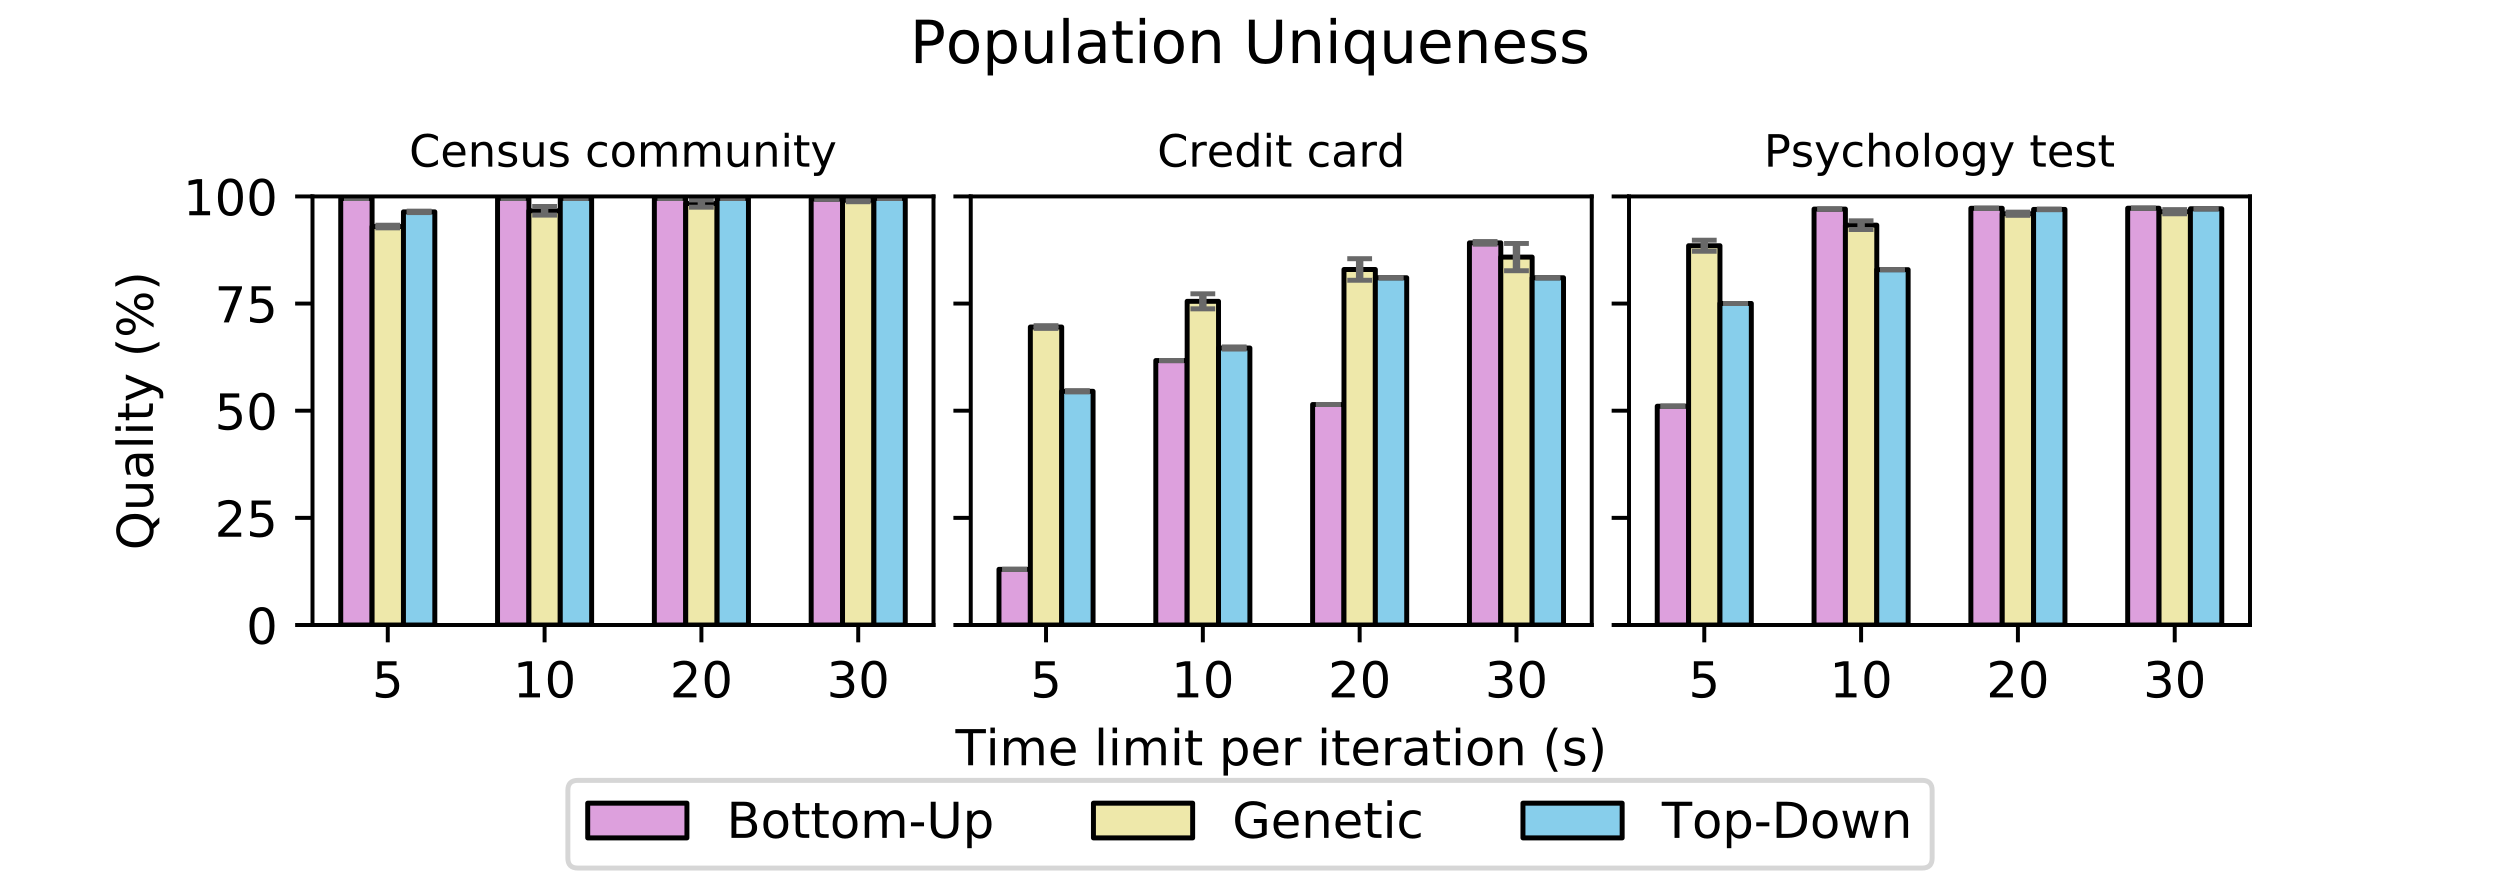 <?xml version="1.0" encoding="utf-8" standalone="no"?>
<!DOCTYPE svg PUBLIC "-//W3C//DTD SVG 1.1//EN"
  "http://www.w3.org/Graphics/SVG/1.1/DTD/svg11.dtd">
<!-- Created with matplotlib (https://matplotlib.org/) -->
<svg height="180pt" version="1.1" viewBox="0 0 504 180" width="504pt" xmlns="http://www.w3.org/2000/svg" xmlns:xlink="http://www.w3.org/1999/xlink">
 <defs>
  <style type="text/css">
*{stroke-linecap:butt;stroke-linejoin:round;}
  </style>
 </defs>
 <g id="figure_1">
  <g id="patch_1">
   <path d="M 0 180 
L 504 180 
L 504 0 
L 0 0 
z
" style="fill:#ffffff;"/>
  </g>
  <g id="axes_1">
   <g id="patch_2">
    <path d="M 63 126 
L 188.192 126 
L 188.192 39.6 
L 63 39.6 
z
" style="fill:#ffffff;"/>
   </g>
   <g id="patch_3">
    <path clip-path="url(#pdca8658d37)" d="M 68.691 126 
L 75.013 126 
L 75.013 40.005 
L 68.691 40.005 
z
" style="fill:#dda0dd;stroke:#000000;stroke-linejoin:miter;"/>
   </g>
   <g id="patch_4">
    <path clip-path="url(#pdca8658d37)" d="M 100.305 126 
L 106.628 126 
L 106.628 39.982 
L 100.305 39.982 
z
" style="fill:#dda0dd;stroke:#000000;stroke-linejoin:miter;"/>
   </g>
   <g id="patch_5">
    <path clip-path="url(#pdca8658d37)" d="M 131.919 126 
L 138.242 126 
L 138.242 39.982 
L 131.919 39.982 
z
" style="fill:#dda0dd;stroke:#000000;stroke-linejoin:miter;"/>
   </g>
   <g id="patch_6">
    <path clip-path="url(#pdca8658d37)" d="M 163.533 126 
L 169.856 126 
L 169.856 40.134 
L 163.533 40.134 
z
" style="fill:#dda0dd;stroke:#000000;stroke-linejoin:miter;"/>
   </g>
   <g id="patch_7">
    <path clip-path="url(#pdca8658d37)" d="M 75.013 126 
L 81.336 126 
L 81.336 45.668 
L 75.013 45.668 
z
" style="fill:#eee8aa;stroke:#000000;stroke-linejoin:miter;"/>
   </g>
   <g id="patch_8">
    <path clip-path="url(#pdca8658d37)" d="M 106.628 126 
L 112.95 126 
L 112.95 42.494 
L 106.628 42.494 
z
" style="fill:#eee8aa;stroke:#000000;stroke-linejoin:miter;"/>
   </g>
   <g id="patch_9">
    <path clip-path="url(#pdca8658d37)" d="M 138.242 126 
L 144.565 126 
L 144.565 41.035 
L 138.242 41.035 
z
" style="fill:#eee8aa;stroke:#000000;stroke-linejoin:miter;"/>
   </g>
   <g id="patch_10">
    <path clip-path="url(#pdca8658d37)" d="M 169.856 126 
L 176.179 126 
L 176.179 40.366 
L 169.856 40.366 
z
" style="fill:#eee8aa;stroke:#000000;stroke-linejoin:miter;"/>
   </g>
   <g id="patch_11">
    <path clip-path="url(#pdca8658d37)" d="M 81.336 126 
L 87.659 126 
L 87.659 42.711 
L 81.336 42.711 
z
" style="fill:#87ceeb;stroke:#000000;stroke-linejoin:miter;"/>
   </g>
   <g id="patch_12">
    <path clip-path="url(#pdca8658d37)" d="M 112.95 126 
L 119.273 126 
L 119.273 39.995 
L 112.95 39.995 
z
" style="fill:#87ceeb;stroke:#000000;stroke-linejoin:miter;"/>
   </g>
   <g id="patch_13">
    <path clip-path="url(#pdca8658d37)" d="M 144.565 126 
L 150.888 126 
L 150.888 39.995 
L 144.565 39.995 
z
" style="fill:#87ceeb;stroke:#000000;stroke-linejoin:miter;"/>
   </g>
   <g id="patch_14">
    <path clip-path="url(#pdca8658d37)" d="M 176.179 126 
L 182.502 126 
L 182.502 39.995 
L 176.179 39.995 
z
" style="fill:#87ceeb;stroke:#000000;stroke-linejoin:miter;"/>
   </g>
   <g id="matplotlib.axis_1">
    <g id="xtick_1">
     <g id="line2d_1">
      <defs>
       <path d="M 0 0 
L 0 3.5 
" id="m3970e7561d" style="stroke:#000000;stroke-width:0.8;"/>
      </defs>
      <g>
       <use style="stroke:#000000;stroke-width:0.8;" x="78.175" xlink:href="#m3970e7561d" y="126"/>
      </g>
     </g>
     <g id="text_1">
      <!-- 5 -->
      <defs>
       <path d="M 10.797 72.906 
L 49.516 72.906 
L 49.516 64.594 
L 19.828 64.594 
L 19.828 46.734 
Q 21.969 47.469 24.109 47.828 
Q 26.266 48.188 28.422 48.188 
Q 40.625 48.188 47.75 41.5 
Q 54.891 34.812 54.891 23.391 
Q 54.891 11.625 47.562 5.094 
Q 40.234 -1.422 26.906 -1.422 
Q 22.312 -1.422 17.547 -0.641 
Q 12.797 0.141 7.719 1.703 
L 7.719 11.625 
Q 12.109 9.234 16.797 8.062 
Q 21.484 6.891 26.703 6.891 
Q 35.156 6.891 40.078 11.328 
Q 45.016 15.766 45.016 23.391 
Q 45.016 31 40.078 35.438 
Q 35.156 39.891 26.703 39.891 
Q 22.75 39.891 18.812 39.016 
Q 14.891 38.141 10.797 36.281 
z
" id="DejaVuSans-53"/>
      </defs>
      <g transform="translate(74.994 140.598)scale(0.1 -0.1)">
       <use xlink:href="#DejaVuSans-53"/>
      </g>
     </g>
    </g>
    <g id="xtick_2">
     <g id="line2d_2">
      <g>
       <use style="stroke:#000000;stroke-width:0.8;" x="109.789" xlink:href="#m3970e7561d" y="126"/>
      </g>
     </g>
     <g id="text_2">
      <!-- 10 -->
      <defs>
       <path d="M 12.406 8.297 
L 28.516 8.297 
L 28.516 63.922 
L 10.984 60.406 
L 10.984 69.391 
L 28.422 72.906 
L 38.281 72.906 
L 38.281 8.297 
L 54.391 8.297 
L 54.391 0 
L 12.406 0 
z
" id="DejaVuSans-49"/>
       <path d="M 31.781 66.406 
Q 24.172 66.406 20.328 58.906 
Q 16.5 51.422 16.5 36.375 
Q 16.5 21.391 20.328 13.891 
Q 24.172 6.391 31.781 6.391 
Q 39.453 6.391 43.281 13.891 
Q 47.125 21.391 47.125 36.375 
Q 47.125 51.422 43.281 58.906 
Q 39.453 66.406 31.781 66.406 
z
M 31.781 74.219 
Q 44.047 74.219 50.516 64.516 
Q 56.984 54.828 56.984 36.375 
Q 56.984 17.969 50.516 8.266 
Q 44.047 -1.422 31.781 -1.422 
Q 19.531 -1.422 13.062 8.266 
Q 6.594 17.969 6.594 36.375 
Q 6.594 54.828 13.062 64.516 
Q 19.531 74.219 31.781 74.219 
z
" id="DejaVuSans-48"/>
      </defs>
      <g transform="translate(103.427 140.598)scale(0.1 -0.1)">
       <use xlink:href="#DejaVuSans-49"/>
       <use x="63.623" xlink:href="#DejaVuSans-48"/>
      </g>
     </g>
    </g>
    <g id="xtick_3">
     <g id="line2d_3">
      <g>
       <use style="stroke:#000000;stroke-width:0.8;" x="141.403" xlink:href="#m3970e7561d" y="126"/>
      </g>
     </g>
     <g id="text_3">
      <!-- 20 -->
      <defs>
       <path d="M 19.188 8.297 
L 53.609 8.297 
L 53.609 0 
L 7.328 0 
L 7.328 8.297 
Q 12.938 14.109 22.625 23.891 
Q 32.328 33.688 34.812 36.531 
Q 39.547 41.844 41.422 45.531 
Q 43.312 49.219 43.312 52.781 
Q 43.312 58.594 39.234 62.25 
Q 35.156 65.922 28.609 65.922 
Q 23.969 65.922 18.812 64.312 
Q 13.672 62.703 7.812 59.422 
L 7.812 69.391 
Q 13.766 71.781 18.938 73 
Q 24.125 74.219 28.422 74.219 
Q 39.75 74.219 46.484 68.547 
Q 53.219 62.891 53.219 53.422 
Q 53.219 48.922 51.531 44.891 
Q 49.859 40.875 45.406 35.406 
Q 44.188 33.984 37.641 27.219 
Q 31.109 20.453 19.188 8.297 
z
" id="DejaVuSans-50"/>
      </defs>
      <g transform="translate(135.041 140.598)scale(0.1 -0.1)">
       <use xlink:href="#DejaVuSans-50"/>
       <use x="63.623" xlink:href="#DejaVuSans-48"/>
      </g>
     </g>
    </g>
    <g id="xtick_4">
     <g id="line2d_4">
      <g>
       <use style="stroke:#000000;stroke-width:0.8;" x="173.017" xlink:href="#m3970e7561d" y="126"/>
      </g>
     </g>
     <g id="text_4">
      <!-- 30 -->
      <defs>
       <path d="M 40.578 39.312 
Q 47.656 37.797 51.625 33 
Q 55.609 28.219 55.609 21.188 
Q 55.609 10.406 48.188 4.484 
Q 40.766 -1.422 27.094 -1.422 
Q 22.516 -1.422 17.656 -0.516 
Q 12.797 0.391 7.625 2.203 
L 7.625 11.719 
Q 11.719 9.328 16.594 8.109 
Q 21.484 6.891 26.812 6.891 
Q 36.078 6.891 40.938 10.547 
Q 45.797 14.203 45.797 21.188 
Q 45.797 27.641 41.281 31.266 
Q 36.766 34.906 28.719 34.906 
L 20.219 34.906 
L 20.219 43.016 
L 29.109 43.016 
Q 36.375 43.016 40.234 45.922 
Q 44.094 48.828 44.094 54.297 
Q 44.094 59.906 40.109 62.906 
Q 36.141 65.922 28.719 65.922 
Q 24.656 65.922 20.016 65.031 
Q 15.375 64.156 9.812 62.312 
L 9.812 71.094 
Q 15.438 72.656 20.344 73.438 
Q 25.25 74.219 29.594 74.219 
Q 40.828 74.219 47.359 69.109 
Q 53.906 64.016 53.906 55.328 
Q 53.906 49.266 50.438 45.094 
Q 46.969 40.922 40.578 39.312 
z
" id="DejaVuSans-51"/>
      </defs>
      <g transform="translate(166.655 140.598)scale(0.1 -0.1)">
       <use xlink:href="#DejaVuSans-51"/>
       <use x="63.623" xlink:href="#DejaVuSans-48"/>
      </g>
     </g>
    </g>
   </g>
   <g id="matplotlib.axis_2">
    <g id="ytick_1">
     <g id="line2d_5">
      <defs>
       <path d="M 0 0 
L -3.5 0 
" id="m6ae2f0d528" style="stroke:#000000;stroke-width:0.8;"/>
      </defs>
      <g>
       <use style="stroke:#000000;stroke-width:0.8;" x="63" xlink:href="#m6ae2f0d528" y="126"/>
      </g>
     </g>
     <g id="text_5">
      <!-- 0 -->
      <g transform="translate(49.638 129.799)scale(0.1 -0.1)">
       <use xlink:href="#DejaVuSans-48"/>
      </g>
     </g>
    </g>
    <g id="ytick_2">
     <g id="line2d_6">
      <g>
       <use style="stroke:#000000;stroke-width:0.8;" x="63" xlink:href="#m6ae2f0d528" y="104.4"/>
      </g>
     </g>
     <g id="text_6">
      <!-- 25 -->
      <g transform="translate(43.275 108.199)scale(0.1 -0.1)">
       <use xlink:href="#DejaVuSans-50"/>
       <use x="63.623" xlink:href="#DejaVuSans-53"/>
      </g>
     </g>
    </g>
    <g id="ytick_3">
     <g id="line2d_7">
      <g>
       <use style="stroke:#000000;stroke-width:0.8;" x="63" xlink:href="#m6ae2f0d528" y="82.8"/>
      </g>
     </g>
     <g id="text_7">
      <!-- 50 -->
      <g transform="translate(43.275 86.599)scale(0.1 -0.1)">
       <use xlink:href="#DejaVuSans-53"/>
       <use x="63.623" xlink:href="#DejaVuSans-48"/>
      </g>
     </g>
    </g>
    <g id="ytick_4">
     <g id="line2d_8">
      <g>
       <use style="stroke:#000000;stroke-width:0.8;" x="63" xlink:href="#m6ae2f0d528" y="61.2"/>
      </g>
     </g>
     <g id="text_8">
      <!-- 75 -->
      <defs>
       <path d="M 8.203 72.906 
L 55.078 72.906 
L 55.078 68.703 
L 28.609 0 
L 18.312 0 
L 43.219 64.594 
L 8.203 64.594 
z
" id="DejaVuSans-55"/>
      </defs>
      <g transform="translate(43.275 64.999)scale(0.1 -0.1)">
       <use xlink:href="#DejaVuSans-55"/>
       <use x="63.623" xlink:href="#DejaVuSans-53"/>
      </g>
     </g>
    </g>
    <g id="ytick_5">
     <g id="line2d_9">
      <g>
       <use style="stroke:#000000;stroke-width:0.8;" x="63" xlink:href="#m6ae2f0d528" y="39.6"/>
      </g>
     </g>
     <g id="text_9">
      <!-- 100 -->
      <g transform="translate(36.913 43.399)scale(0.1 -0.1)">
       <use xlink:href="#DejaVuSans-49"/>
       <use x="63.623" xlink:href="#DejaVuSans-48"/>
       <use x="127.246" xlink:href="#DejaVuSans-48"/>
      </g>
     </g>
    </g>
    <g id="text_10">
     <!-- Quality (%) -->
     <defs>
      <path d="M 39.406 66.219 
Q 28.656 66.219 22.328 58.203 
Q 16.016 50.203 16.016 36.375 
Q 16.016 22.609 22.328 14.594 
Q 28.656 6.594 39.406 6.594 
Q 50.141 6.594 56.422 14.594 
Q 62.703 22.609 62.703 36.375 
Q 62.703 50.203 56.422 58.203 
Q 50.141 66.219 39.406 66.219 
z
M 53.219 1.312 
L 66.219 -12.891 
L 54.297 -12.891 
L 43.5 -1.219 
Q 41.891 -1.312 41.031 -1.359 
Q 40.188 -1.422 39.406 -1.422 
Q 24.031 -1.422 14.812 8.859 
Q 5.609 19.141 5.609 36.375 
Q 5.609 53.656 14.812 63.938 
Q 24.031 74.219 39.406 74.219 
Q 54.734 74.219 63.906 63.938 
Q 73.094 53.656 73.094 36.375 
Q 73.094 23.688 67.984 14.641 
Q 62.891 5.609 53.219 1.312 
z
" id="DejaVuSans-81"/>
      <path d="M 8.5 21.578 
L 8.5 54.688 
L 17.484 54.688 
L 17.484 21.922 
Q 17.484 14.156 20.5 10.266 
Q 23.531 6.391 29.594 6.391 
Q 36.859 6.391 41.078 11.031 
Q 45.312 15.672 45.312 23.688 
L 45.312 54.688 
L 54.297 54.688 
L 54.297 0 
L 45.312 0 
L 45.312 8.406 
Q 42.047 3.422 37.719 1 
Q 33.406 -1.422 27.688 -1.422 
Q 18.266 -1.422 13.375 4.438 
Q 8.5 10.297 8.5 21.578 
z
M 31.109 56 
z
" id="DejaVuSans-117"/>
      <path d="M 34.281 27.484 
Q 23.391 27.484 19.188 25 
Q 14.984 22.516 14.984 16.5 
Q 14.984 11.719 18.141 8.906 
Q 21.297 6.109 26.703 6.109 
Q 34.188 6.109 38.703 11.406 
Q 43.219 16.703 43.219 25.484 
L 43.219 27.484 
z
M 52.203 31.203 
L 52.203 0 
L 43.219 0 
L 43.219 8.297 
Q 40.141 3.328 35.547 0.953 
Q 30.953 -1.422 24.312 -1.422 
Q 15.922 -1.422 10.953 3.297 
Q 6 8.016 6 15.922 
Q 6 25.141 12.172 29.828 
Q 18.359 34.516 30.609 34.516 
L 43.219 34.516 
L 43.219 35.406 
Q 43.219 41.609 39.141 45 
Q 35.062 48.391 27.688 48.391 
Q 23 48.391 18.547 47.266 
Q 14.109 46.141 10.016 43.891 
L 10.016 52.203 
Q 14.938 54.109 19.578 55.047 
Q 24.219 56 28.609 56 
Q 40.484 56 46.344 49.844 
Q 52.203 43.703 52.203 31.203 
z
" id="DejaVuSans-97"/>
      <path d="M 9.422 75.984 
L 18.406 75.984 
L 18.406 0 
L 9.422 0 
z
" id="DejaVuSans-108"/>
      <path d="M 9.422 54.688 
L 18.406 54.688 
L 18.406 0 
L 9.422 0 
z
M 9.422 75.984 
L 18.406 75.984 
L 18.406 64.594 
L 9.422 64.594 
z
" id="DejaVuSans-105"/>
      <path d="M 18.312 70.219 
L 18.312 54.688 
L 36.812 54.688 
L 36.812 47.703 
L 18.312 47.703 
L 18.312 18.016 
Q 18.312 11.328 20.141 9.422 
Q 21.969 7.516 27.594 7.516 
L 36.812 7.516 
L 36.812 0 
L 27.594 0 
Q 17.188 0 13.234 3.875 
Q 9.281 7.766 9.281 18.016 
L 9.281 47.703 
L 2.688 47.703 
L 2.688 54.688 
L 9.281 54.688 
L 9.281 70.219 
z
" id="DejaVuSans-116"/>
      <path d="M 32.172 -5.078 
Q 28.375 -14.844 24.75 -17.812 
Q 21.141 -20.797 15.094 -20.797 
L 7.906 -20.797 
L 7.906 -13.281 
L 13.188 -13.281 
Q 16.891 -13.281 18.938 -11.516 
Q 21 -9.766 23.484 -3.219 
L 25.094 0.875 
L 2.984 54.688 
L 12.5 54.688 
L 29.594 11.922 
L 46.688 54.688 
L 56.203 54.688 
z
" id="DejaVuSans-121"/>
      <path id="DejaVuSans-32"/>
      <path d="M 31 75.875 
Q 24.469 64.656 21.281 53.656 
Q 18.109 42.672 18.109 31.391 
Q 18.109 20.125 21.312 9.062 
Q 24.516 -2 31 -13.188 
L 23.188 -13.188 
Q 15.875 -1.703 12.234 9.375 
Q 8.594 20.453 8.594 31.391 
Q 8.594 42.281 12.203 53.312 
Q 15.828 64.359 23.188 75.875 
z
" id="DejaVuSans-40"/>
      <path d="M 72.703 32.078 
Q 68.453 32.078 66.031 28.469 
Q 63.625 24.859 63.625 18.406 
Q 63.625 12.062 66.031 8.422 
Q 68.453 4.781 72.703 4.781 
Q 76.859 4.781 79.266 8.422 
Q 81.688 12.062 81.688 18.406 
Q 81.688 24.812 79.266 28.438 
Q 76.859 32.078 72.703 32.078 
z
M 72.703 38.281 
Q 80.422 38.281 84.953 32.906 
Q 89.5 27.547 89.5 18.406 
Q 89.5 9.281 84.938 3.922 
Q 80.375 -1.422 72.703 -1.422 
Q 64.891 -1.422 60.344 3.922 
Q 55.812 9.281 55.812 18.406 
Q 55.812 27.594 60.375 32.938 
Q 64.938 38.281 72.703 38.281 
z
M 22.312 68.016 
Q 18.109 68.016 15.688 64.375 
Q 13.281 60.75 13.281 54.391 
Q 13.281 47.953 15.672 44.328 
Q 18.062 40.719 22.312 40.719 
Q 26.562 40.719 28.969 44.328 
Q 31.391 47.953 31.391 54.391 
Q 31.391 60.688 28.953 64.344 
Q 26.516 68.016 22.312 68.016 
z
M 66.406 74.219 
L 74.219 74.219 
L 28.609 -1.422 
L 20.797 -1.422 
z
M 22.312 74.219 
Q 30.031 74.219 34.609 68.875 
Q 39.203 63.531 39.203 54.391 
Q 39.203 45.172 34.641 39.844 
Q 30.078 34.516 22.312 34.516 
Q 14.547 34.516 10.031 39.859 
Q 5.516 45.219 5.516 54.391 
Q 5.516 63.484 10.047 68.844 
Q 14.594 74.219 22.312 74.219 
z
" id="DejaVuSans-37"/>
      <path d="M 8.016 75.875 
L 15.828 75.875 
Q 23.141 64.359 26.781 53.312 
Q 30.422 42.281 30.422 31.391 
Q 30.422 20.453 26.781 9.375 
Q 23.141 -1.703 15.828 -13.188 
L 8.016 -13.188 
Q 14.5 -2 17.703 9.062 
Q 20.906 20.125 20.906 31.391 
Q 20.906 42.672 17.703 53.656 
Q 14.5 64.656 8.016 75.875 
z
" id="DejaVuSans-41"/>
     </defs>
     <g transform="translate(30.833 110.908)rotate(-90)scale(0.1 -0.1)">
      <use xlink:href="#DejaVuSans-81"/>
      <use x="78.711" xlink:href="#DejaVuSans-117"/>
      <use x="142.09" xlink:href="#DejaVuSans-97"/>
      <use x="203.369" xlink:href="#DejaVuSans-108"/>
      <use x="231.152" xlink:href="#DejaVuSans-105"/>
      <use x="258.936" xlink:href="#DejaVuSans-116"/>
      <use x="298.145" xlink:href="#DejaVuSans-121"/>
      <use x="357.324" xlink:href="#DejaVuSans-32"/>
      <use x="389.111" xlink:href="#DejaVuSans-40"/>
      <use x="428.125" xlink:href="#DejaVuSans-37"/>
      <use x="523.145" xlink:href="#DejaVuSans-41"/>
     </g>
    </g>
   </g>
   <g id="LineCollection_1">
    <path clip-path="url(#pdca8658d37)" d="M 71.852 40.005 
L 71.852 40.005 
" style="fill:none;stroke:#696969;stroke-width:1.5;"/>
    <path clip-path="url(#pdca8658d37)" d="M 103.466 39.982 
L 103.466 39.982 
" style="fill:none;stroke:#696969;stroke-width:1.5;"/>
    <path clip-path="url(#pdca8658d37)" d="M 135.08 39.982 
L 135.08 39.982 
" style="fill:none;stroke:#696969;stroke-width:1.5;"/>
    <path clip-path="url(#pdca8658d37)" d="M 166.695 40.134 
L 166.695 40.134 
" style="fill:none;stroke:#696969;stroke-width:1.5;"/>
   </g>
   <g id="LineCollection_2">
    <path clip-path="url(#pdca8658d37)" d="M 78.175 45.935 
L 78.175 45.401 
" style="fill:none;stroke:#696969;stroke-width:1.5;"/>
    <path clip-path="url(#pdca8658d37)" d="M 109.789 43.366 
L 109.789 41.622 
" style="fill:none;stroke:#696969;stroke-width:1.5;"/>
    <path clip-path="url(#pdca8658d37)" d="M 141.403 41.771 
L 141.403 40.3 
" style="fill:none;stroke:#696969;stroke-width:1.5;"/>
    <path clip-path="url(#pdca8658d37)" d="M 173.017 40.666 
L 173.017 40.067 
" style="fill:none;stroke:#696969;stroke-width:1.5;"/>
   </g>
   <g id="LineCollection_3">
    <path clip-path="url(#pdca8658d37)" d="M 84.498 42.851 
L 84.498 42.57 
" style="fill:none;stroke:#696969;stroke-width:1.5;"/>
    <path clip-path="url(#pdca8658d37)" d="M 116.112 39.995 
L 116.112 39.995 
" style="fill:none;stroke:#696969;stroke-width:1.5;"/>
    <path clip-path="url(#pdca8658d37)" d="M 147.726 39.995 
L 147.726 39.995 
" style="fill:none;stroke:#696969;stroke-width:1.5;"/>
    <path clip-path="url(#pdca8658d37)" d="M 179.34 39.995 
L 179.34 39.995 
" style="fill:none;stroke:#696969;stroke-width:1.5;"/>
   </g>
   <g id="line2d_10">
    <defs>
     <path d="M 2.5 0 
L -2.5 -0 
" id="m2317a754d7" style="stroke:#696969;"/>
    </defs>
    <g clip-path="url(#pdca8658d37)">
     <use style="fill:#696969;stroke:#696969;" x="71.852" xlink:href="#m2317a754d7" y="40.005"/>
     <use style="fill:#696969;stroke:#696969;" x="103.466" xlink:href="#m2317a754d7" y="39.982"/>
     <use style="fill:#696969;stroke:#696969;" x="135.08" xlink:href="#m2317a754d7" y="39.982"/>
     <use style="fill:#696969;stroke:#696969;" x="166.695" xlink:href="#m2317a754d7" y="40.134"/>
    </g>
   </g>
   <g id="line2d_11">
    <g clip-path="url(#pdca8658d37)">
     <use style="fill:#696969;stroke:#696969;" x="71.852" xlink:href="#m2317a754d7" y="40.005"/>
     <use style="fill:#696969;stroke:#696969;" x="103.466" xlink:href="#m2317a754d7" y="39.982"/>
     <use style="fill:#696969;stroke:#696969;" x="135.08" xlink:href="#m2317a754d7" y="39.982"/>
     <use style="fill:#696969;stroke:#696969;" x="166.695" xlink:href="#m2317a754d7" y="40.134"/>
    </g>
   </g>
   <g id="line2d_12">
    <g clip-path="url(#pdca8658d37)">
     <use style="fill:#696969;stroke:#696969;" x="78.175" xlink:href="#m2317a754d7" y="45.935"/>
     <use style="fill:#696969;stroke:#696969;" x="109.789" xlink:href="#m2317a754d7" y="43.366"/>
     <use style="fill:#696969;stroke:#696969;" x="141.403" xlink:href="#m2317a754d7" y="41.771"/>
     <use style="fill:#696969;stroke:#696969;" x="173.017" xlink:href="#m2317a754d7" y="40.666"/>
    </g>
   </g>
   <g id="line2d_13">
    <g clip-path="url(#pdca8658d37)">
     <use style="fill:#696969;stroke:#696969;" x="78.175" xlink:href="#m2317a754d7" y="45.401"/>
     <use style="fill:#696969;stroke:#696969;" x="109.789" xlink:href="#m2317a754d7" y="41.622"/>
     <use style="fill:#696969;stroke:#696969;" x="141.403" xlink:href="#m2317a754d7" y="40.3"/>
     <use style="fill:#696969;stroke:#696969;" x="173.017" xlink:href="#m2317a754d7" y="40.067"/>
    </g>
   </g>
   <g id="line2d_14">
    <g clip-path="url(#pdca8658d37)">
     <use style="fill:#696969;stroke:#696969;" x="84.498" xlink:href="#m2317a754d7" y="42.851"/>
     <use style="fill:#696969;stroke:#696969;" x="116.112" xlink:href="#m2317a754d7" y="39.995"/>
     <use style="fill:#696969;stroke:#696969;" x="147.726" xlink:href="#m2317a754d7" y="39.995"/>
     <use style="fill:#696969;stroke:#696969;" x="179.34" xlink:href="#m2317a754d7" y="39.995"/>
    </g>
   </g>
   <g id="line2d_15">
    <g clip-path="url(#pdca8658d37)">
     <use style="fill:#696969;stroke:#696969;" x="84.498" xlink:href="#m2317a754d7" y="42.57"/>
     <use style="fill:#696969;stroke:#696969;" x="116.112" xlink:href="#m2317a754d7" y="39.995"/>
     <use style="fill:#696969;stroke:#696969;" x="147.726" xlink:href="#m2317a754d7" y="39.995"/>
     <use style="fill:#696969;stroke:#696969;" x="179.34" xlink:href="#m2317a754d7" y="39.995"/>
    </g>
   </g>
   <g id="patch_15">
    <path d="M 63 126 
L 63 39.6 
" style="fill:none;stroke:#000000;stroke-linecap:square;stroke-linejoin:miter;stroke-width:0.8;"/>
   </g>
   <g id="patch_16">
    <path d="M 188.192 126 
L 188.192 39.6 
" style="fill:none;stroke:#000000;stroke-linecap:square;stroke-linejoin:miter;stroke-width:0.8;"/>
   </g>
   <g id="patch_17">
    <path d="M 63 126 
L 188.192 126 
" style="fill:none;stroke:#000000;stroke-linecap:square;stroke-linejoin:miter;stroke-width:0.8;"/>
   </g>
   <g id="patch_18">
    <path d="M 63 39.6 
L 188.192 39.6 
" style="fill:none;stroke:#000000;stroke-linecap:square;stroke-linejoin:miter;stroke-width:0.8;"/>
   </g>
   <g id="text_11">
    <!-- Census community -->
    <defs>
     <path d="M 64.406 67.281 
L 64.406 56.891 
Q 59.422 61.531 53.781 63.812 
Q 48.141 66.109 41.797 66.109 
Q 29.297 66.109 22.656 58.469 
Q 16.016 50.828 16.016 36.375 
Q 16.016 21.969 22.656 14.328 
Q 29.297 6.688 41.797 6.688 
Q 48.141 6.688 53.781 8.984 
Q 59.422 11.281 64.406 15.922 
L 64.406 5.609 
Q 59.234 2.094 53.438 0.328 
Q 47.656 -1.422 41.219 -1.422 
Q 24.656 -1.422 15.125 8.703 
Q 5.609 18.844 5.609 36.375 
Q 5.609 53.953 15.125 64.078 
Q 24.656 74.219 41.219 74.219 
Q 47.75 74.219 53.531 72.484 
Q 59.328 70.75 64.406 67.281 
z
" id="DejaVuSans-67"/>
     <path d="M 56.203 29.594 
L 56.203 25.203 
L 14.891 25.203 
Q 15.484 15.922 20.484 11.062 
Q 25.484 6.203 34.422 6.203 
Q 39.594 6.203 44.453 7.469 
Q 49.312 8.734 54.109 11.281 
L 54.109 2.781 
Q 49.266 0.734 44.188 -0.344 
Q 39.109 -1.422 33.891 -1.422 
Q 20.797 -1.422 13.156 6.188 
Q 5.516 13.812 5.516 26.812 
Q 5.516 40.234 12.766 48.109 
Q 20.016 56 32.328 56 
Q 43.359 56 49.781 48.891 
Q 56.203 41.797 56.203 29.594 
z
M 47.219 32.234 
Q 47.125 39.594 43.094 43.984 
Q 39.062 48.391 32.422 48.391 
Q 24.906 48.391 20.391 44.141 
Q 15.875 39.891 15.188 32.172 
z
" id="DejaVuSans-101"/>
     <path d="M 54.891 33.016 
L 54.891 0 
L 45.906 0 
L 45.906 32.719 
Q 45.906 40.484 42.875 44.328 
Q 39.844 48.188 33.797 48.188 
Q 26.516 48.188 22.312 43.547 
Q 18.109 38.922 18.109 30.906 
L 18.109 0 
L 9.078 0 
L 9.078 54.688 
L 18.109 54.688 
L 18.109 46.188 
Q 21.344 51.125 25.703 53.562 
Q 30.078 56 35.797 56 
Q 45.219 56 50.047 50.172 
Q 54.891 44.344 54.891 33.016 
z
" id="DejaVuSans-110"/>
     <path d="M 44.281 53.078 
L 44.281 44.578 
Q 40.484 46.531 36.375 47.5 
Q 32.281 48.484 27.875 48.484 
Q 21.188 48.484 17.844 46.438 
Q 14.5 44.391 14.5 40.281 
Q 14.5 37.156 16.891 35.375 
Q 19.281 33.594 26.516 31.984 
L 29.594 31.297 
Q 39.156 29.25 43.188 25.516 
Q 47.219 21.781 47.219 15.094 
Q 47.219 7.469 41.188 3.016 
Q 35.156 -1.422 24.609 -1.422 
Q 20.219 -1.422 15.453 -0.562 
Q 10.688 0.297 5.422 2 
L 5.422 11.281 
Q 10.406 8.688 15.234 7.391 
Q 20.062 6.109 24.812 6.109 
Q 31.156 6.109 34.562 8.281 
Q 37.984 10.453 37.984 14.406 
Q 37.984 18.062 35.516 20.016 
Q 33.062 21.969 24.703 23.781 
L 21.578 24.516 
Q 13.234 26.266 9.516 29.906 
Q 5.812 33.547 5.812 39.891 
Q 5.812 47.609 11.281 51.797 
Q 16.75 56 26.812 56 
Q 31.781 56 36.172 55.266 
Q 40.578 54.547 44.281 53.078 
z
" id="DejaVuSans-115"/>
     <path d="M 48.781 52.594 
L 48.781 44.188 
Q 44.969 46.297 41.141 47.344 
Q 37.312 48.391 33.406 48.391 
Q 24.656 48.391 19.812 42.844 
Q 14.984 37.312 14.984 27.297 
Q 14.984 17.281 19.812 11.734 
Q 24.656 6.203 33.406 6.203 
Q 37.312 6.203 41.141 7.25 
Q 44.969 8.297 48.781 10.406 
L 48.781 2.094 
Q 45.016 0.344 40.984 -0.531 
Q 36.969 -1.422 32.422 -1.422 
Q 20.062 -1.422 12.781 6.344 
Q 5.516 14.109 5.516 27.297 
Q 5.516 40.672 12.859 48.328 
Q 20.219 56 33.016 56 
Q 37.156 56 41.109 55.141 
Q 45.062 54.297 48.781 52.594 
z
" id="DejaVuSans-99"/>
     <path d="M 30.609 48.391 
Q 23.391 48.391 19.188 42.75 
Q 14.984 37.109 14.984 27.297 
Q 14.984 17.484 19.156 11.844 
Q 23.344 6.203 30.609 6.203 
Q 37.797 6.203 41.984 11.859 
Q 46.188 17.531 46.188 27.297 
Q 46.188 37.016 41.984 42.703 
Q 37.797 48.391 30.609 48.391 
z
M 30.609 56 
Q 42.328 56 49.016 48.375 
Q 55.719 40.766 55.719 27.297 
Q 55.719 13.875 49.016 6.219 
Q 42.328 -1.422 30.609 -1.422 
Q 18.844 -1.422 12.172 6.219 
Q 5.516 13.875 5.516 27.297 
Q 5.516 40.766 12.172 48.375 
Q 18.844 56 30.609 56 
z
" id="DejaVuSans-111"/>
     <path d="M 52 44.188 
Q 55.375 50.25 60.062 53.125 
Q 64.75 56 71.094 56 
Q 79.641 56 84.281 50.016 
Q 88.922 44.047 88.922 33.016 
L 88.922 0 
L 79.891 0 
L 79.891 32.719 
Q 79.891 40.578 77.094 44.375 
Q 74.312 48.188 68.609 48.188 
Q 61.625 48.188 57.562 43.547 
Q 53.516 38.922 53.516 30.906 
L 53.516 0 
L 44.484 0 
L 44.484 32.719 
Q 44.484 40.625 41.703 44.406 
Q 38.922 48.188 33.109 48.188 
Q 26.219 48.188 22.156 43.531 
Q 18.109 38.875 18.109 30.906 
L 18.109 0 
L 9.078 0 
L 9.078 54.688 
L 18.109 54.688 
L 18.109 46.188 
Q 21.188 51.219 25.484 53.609 
Q 29.781 56 35.688 56 
Q 41.656 56 45.828 52.969 
Q 50 49.953 52 44.188 
z
" id="DejaVuSans-109"/>
    </defs>
    <g transform="translate(82.487 33.6)scale(0.09 -0.09)">
     <use xlink:href="#DejaVuSans-67"/>
     <use x="69.824" xlink:href="#DejaVuSans-101"/>
     <use x="131.348" xlink:href="#DejaVuSans-110"/>
     <use x="194.727" xlink:href="#DejaVuSans-115"/>
     <use x="246.826" xlink:href="#DejaVuSans-117"/>
     <use x="310.205" xlink:href="#DejaVuSans-115"/>
     <use x="362.305" xlink:href="#DejaVuSans-32"/>
     <use x="394.092" xlink:href="#DejaVuSans-99"/>
     <use x="449.072" xlink:href="#DejaVuSans-111"/>
     <use x="510.254" xlink:href="#DejaVuSans-109"/>
     <use x="607.666" xlink:href="#DejaVuSans-109"/>
     <use x="705.078" xlink:href="#DejaVuSans-117"/>
     <use x="768.457" xlink:href="#DejaVuSans-110"/>
     <use x="831.836" xlink:href="#DejaVuSans-105"/>
     <use x="859.619" xlink:href="#DejaVuSans-116"/>
     <use x="898.828" xlink:href="#DejaVuSans-121"/>
    </g>
   </g>
  </g>
  <g id="axes_2">
   <g id="patch_19">
    <path d="M 195.704 126 
L 320.896 126 
L 320.896 39.6 
L 195.704 39.6 
z
" style="fill:#ffffff;"/>
   </g>
   <g id="patch_20">
    <path clip-path="url(#peba923f865)" d="M 201.394 126 
L 207.717 126 
L 207.717 114.775 
L 201.394 114.775 
z
" style="fill:#dda0dd;stroke:#000000;stroke-linejoin:miter;"/>
   </g>
   <g id="patch_21">
    <path clip-path="url(#peba923f865)" d="M 233.009 126 
L 239.331 126 
L 239.331 72.689 
L 233.009 72.689 
z
" style="fill:#dda0dd;stroke:#000000;stroke-linejoin:miter;"/>
   </g>
   <g id="patch_22">
    <path clip-path="url(#peba923f865)" d="M 264.623 126 
L 270.946 126 
L 270.946 81.551 
L 264.623 81.551 
z
" style="fill:#dda0dd;stroke:#000000;stroke-linejoin:miter;"/>
   </g>
   <g id="patch_23">
    <path clip-path="url(#peba923f865)" d="M 296.237 126 
L 302.56 126 
L 302.56 48.959 
L 296.237 48.959 
z
" style="fill:#dda0dd;stroke:#000000;stroke-linejoin:miter;"/>
   </g>
   <g id="patch_24">
    <path clip-path="url(#peba923f865)" d="M 207.717 126 
L 214.04 126 
L 214.04 65.931 
L 207.717 65.931 
z
" style="fill:#eee8aa;stroke:#000000;stroke-linejoin:miter;"/>
   </g>
   <g id="patch_25">
    <path clip-path="url(#peba923f865)" d="M 239.331 126 
L 245.654 126 
L 245.654 60.745 
L 239.331 60.745 
z
" style="fill:#eee8aa;stroke:#000000;stroke-linejoin:miter;"/>
   </g>
   <g id="patch_26">
    <path clip-path="url(#peba923f865)" d="M 270.946 126 
L 277.269 126 
L 277.269 54.33 
L 270.946 54.33 
z
" style="fill:#eee8aa;stroke:#000000;stroke-linejoin:miter;"/>
   </g>
   <g id="patch_27">
    <path clip-path="url(#peba923f865)" d="M 302.56 126 
L 308.883 126 
L 308.883 51.83 
L 302.56 51.83 
z
" style="fill:#eee8aa;stroke:#000000;stroke-linejoin:miter;"/>
   </g>
   <g id="patch_28">
    <path clip-path="url(#peba923f865)" d="M 214.04 126 
L 220.363 126 
L 220.363 78.886 
L 214.04 78.886 
z
" style="fill:#87ceeb;stroke:#000000;stroke-linejoin:miter;"/>
   </g>
   <g id="patch_29">
    <path clip-path="url(#peba923f865)" d="M 245.654 126 
L 251.977 126 
L 251.977 70.162 
L 245.654 70.162 
z
" style="fill:#87ceeb;stroke:#000000;stroke-linejoin:miter;"/>
   </g>
   <g id="patch_30">
    <path clip-path="url(#peba923f865)" d="M 277.269 126 
L 283.591 126 
L 283.591 55.995 
L 277.269 55.995 
z
" style="fill:#87ceeb;stroke:#000000;stroke-linejoin:miter;"/>
   </g>
   <g id="patch_31">
    <path clip-path="url(#peba923f865)" d="M 308.883 126 
L 315.206 126 
L 315.206 55.995 
L 308.883 55.995 
z
" style="fill:#87ceeb;stroke:#000000;stroke-linejoin:miter;"/>
   </g>
   <g id="matplotlib.axis_3">
    <g id="xtick_5">
     <g id="line2d_16">
      <g>
       <use style="stroke:#000000;stroke-width:0.8;" x="210.879" xlink:href="#m3970e7561d" y="126"/>
      </g>
     </g>
     <g id="text_12">
      <!-- 5 -->
      <g transform="translate(207.697 140.598)scale(0.1 -0.1)">
       <use xlink:href="#DejaVuSans-53"/>
      </g>
     </g>
    </g>
    <g id="xtick_6">
     <g id="line2d_17">
      <g>
       <use style="stroke:#000000;stroke-width:0.8;" x="242.493" xlink:href="#m3970e7561d" y="126"/>
      </g>
     </g>
     <g id="text_13">
      <!-- 10 -->
      <g transform="translate(236.13 140.598)scale(0.1 -0.1)">
       <use xlink:href="#DejaVuSans-49"/>
       <use x="63.623" xlink:href="#DejaVuSans-48"/>
      </g>
     </g>
    </g>
    <g id="xtick_7">
     <g id="line2d_18">
      <g>
       <use style="stroke:#000000;stroke-width:0.8;" x="274.107" xlink:href="#m3970e7561d" y="126"/>
      </g>
     </g>
     <g id="text_14">
      <!-- 20 -->
      <g transform="translate(267.745 140.598)scale(0.1 -0.1)">
       <use xlink:href="#DejaVuSans-50"/>
       <use x="63.623" xlink:href="#DejaVuSans-48"/>
      </g>
     </g>
    </g>
    <g id="xtick_8">
     <g id="line2d_19">
      <g>
       <use style="stroke:#000000;stroke-width:0.8;" x="305.721" xlink:href="#m3970e7561d" y="126"/>
      </g>
     </g>
     <g id="text_15">
      <!-- 30 -->
      <g transform="translate(299.359 140.598)scale(0.1 -0.1)">
       <use xlink:href="#DejaVuSans-51"/>
       <use x="63.623" xlink:href="#DejaVuSans-48"/>
      </g>
     </g>
    </g>
    <g id="text_16">
     <!-- Time limit per iteration (s) -->
     <defs>
      <path d="M -0.297 72.906 
L 61.375 72.906 
L 61.375 64.594 
L 35.5 64.594 
L 35.5 0 
L 25.594 0 
L 25.594 64.594 
L -0.297 64.594 
z
" id="DejaVuSans-84"/>
      <path d="M 18.109 8.203 
L 18.109 -20.797 
L 9.078 -20.797 
L 9.078 54.688 
L 18.109 54.688 
L 18.109 46.391 
Q 20.953 51.266 25.266 53.625 
Q 29.594 56 35.594 56 
Q 45.562 56 51.781 48.094 
Q 58.016 40.188 58.016 27.297 
Q 58.016 14.406 51.781 6.484 
Q 45.562 -1.422 35.594 -1.422 
Q 29.594 -1.422 25.266 0.953 
Q 20.953 3.328 18.109 8.203 
z
M 48.688 27.297 
Q 48.688 37.203 44.609 42.844 
Q 40.531 48.484 33.406 48.484 
Q 26.266 48.484 22.188 42.844 
Q 18.109 37.203 18.109 27.297 
Q 18.109 17.391 22.188 11.75 
Q 26.266 6.109 33.406 6.109 
Q 40.531 6.109 44.609 11.75 
Q 48.688 17.391 48.688 27.297 
z
" id="DejaVuSans-112"/>
      <path d="M 41.109 46.297 
Q 39.594 47.172 37.812 47.578 
Q 36.031 48 33.891 48 
Q 26.266 48 22.188 43.047 
Q 18.109 38.094 18.109 28.812 
L 18.109 0 
L 9.078 0 
L 9.078 54.688 
L 18.109 54.688 
L 18.109 46.188 
Q 20.953 51.172 25.484 53.578 
Q 30.031 56 36.531 56 
Q 37.453 56 38.578 55.875 
Q 39.703 55.766 41.062 55.516 
z
" id="DejaVuSans-114"/>
     </defs>
     <g transform="translate(192.623 154.277)scale(0.1 -0.1)">
      <use xlink:href="#DejaVuSans-84"/>
      <use x="61.037" xlink:href="#DejaVuSans-105"/>
      <use x="88.82" xlink:href="#DejaVuSans-109"/>
      <use x="186.232" xlink:href="#DejaVuSans-101"/>
      <use x="247.756" xlink:href="#DejaVuSans-32"/>
      <use x="279.543" xlink:href="#DejaVuSans-108"/>
      <use x="307.326" xlink:href="#DejaVuSans-105"/>
      <use x="335.109" xlink:href="#DejaVuSans-109"/>
      <use x="432.521" xlink:href="#DejaVuSans-105"/>
      <use x="460.305" xlink:href="#DejaVuSans-116"/>
      <use x="499.514" xlink:href="#DejaVuSans-32"/>
      <use x="531.301" xlink:href="#DejaVuSans-112"/>
      <use x="594.777" xlink:href="#DejaVuSans-101"/>
      <use x="656.301" xlink:href="#DejaVuSans-114"/>
      <use x="697.414" xlink:href="#DejaVuSans-32"/>
      <use x="729.201" xlink:href="#DejaVuSans-105"/>
      <use x="756.984" xlink:href="#DejaVuSans-116"/>
      <use x="796.193" xlink:href="#DejaVuSans-101"/>
      <use x="857.717" xlink:href="#DejaVuSans-114"/>
      <use x="898.83" xlink:href="#DejaVuSans-97"/>
      <use x="960.109" xlink:href="#DejaVuSans-116"/>
      <use x="999.318" xlink:href="#DejaVuSans-105"/>
      <use x="1027.102" xlink:href="#DejaVuSans-111"/>
      <use x="1088.283" xlink:href="#DejaVuSans-110"/>
      <use x="1151.662" xlink:href="#DejaVuSans-32"/>
      <use x="1183.449" xlink:href="#DejaVuSans-40"/>
      <use x="1222.463" xlink:href="#DejaVuSans-115"/>
      <use x="1274.562" xlink:href="#DejaVuSans-41"/>
     </g>
    </g>
   </g>
   <g id="matplotlib.axis_4">
    <g id="ytick_6">
     <g id="line2d_20">
      <g>
       <use style="stroke:#000000;stroke-width:0.8;" x="195.704" xlink:href="#m6ae2f0d528" y="126"/>
      </g>
     </g>
    </g>
    <g id="ytick_7">
     <g id="line2d_21">
      <g>
       <use style="stroke:#000000;stroke-width:0.8;" x="195.704" xlink:href="#m6ae2f0d528" y="104.4"/>
      </g>
     </g>
    </g>
    <g id="ytick_8">
     <g id="line2d_22">
      <g>
       <use style="stroke:#000000;stroke-width:0.8;" x="195.704" xlink:href="#m6ae2f0d528" y="82.8"/>
      </g>
     </g>
    </g>
    <g id="ytick_9">
     <g id="line2d_23">
      <g>
       <use style="stroke:#000000;stroke-width:0.8;" x="195.704" xlink:href="#m6ae2f0d528" y="61.2"/>
      </g>
     </g>
    </g>
    <g id="ytick_10">
     <g id="line2d_24">
      <g>
       <use style="stroke:#000000;stroke-width:0.8;" x="195.704" xlink:href="#m6ae2f0d528" y="39.6"/>
      </g>
     </g>
    </g>
   </g>
   <g id="LineCollection_4">
    <path clip-path="url(#peba923f865)" d="M 204.556 114.775 
L 204.556 114.775 
" style="fill:none;stroke:#696969;stroke-width:1.5;"/>
    <path clip-path="url(#peba923f865)" d="M 236.17 72.689 
L 236.17 72.689 
" style="fill:none;stroke:#696969;stroke-width:1.5;"/>
    <path clip-path="url(#peba923f865)" d="M 267.784 81.551 
L 267.784 81.551 
" style="fill:none;stroke:#696969;stroke-width:1.5;"/>
    <path clip-path="url(#peba923f865)" d="M 299.398 49.226 
L 299.398 48.692 
" style="fill:none;stroke:#696969;stroke-width:1.5;"/>
   </g>
   <g id="LineCollection_5">
    <path clip-path="url(#peba923f865)" d="M 210.879 66.201 
L 210.879 65.661 
" style="fill:none;stroke:#696969;stroke-width:1.5;"/>
    <path clip-path="url(#peba923f865)" d="M 242.493 62.26 
L 242.493 59.23 
" style="fill:none;stroke:#696969;stroke-width:1.5;"/>
    <path clip-path="url(#peba923f865)" d="M 274.107 56.505 
L 274.107 52.154 
" style="fill:none;stroke:#696969;stroke-width:1.5;"/>
    <path clip-path="url(#peba923f865)" d="M 305.721 54.58 
L 305.721 49.081 
" style="fill:none;stroke:#696969;stroke-width:1.5;"/>
   </g>
   <g id="LineCollection_6">
    <path clip-path="url(#peba923f865)" d="M 217.202 79.012 
L 217.202 78.76 
" style="fill:none;stroke:#696969;stroke-width:1.5;"/>
    <path clip-path="url(#peba923f865)" d="M 248.816 70.374 
L 248.816 69.95 
" style="fill:none;stroke:#696969;stroke-width:1.5;"/>
    <path clip-path="url(#peba923f865)" d="M 280.43 55.995 
L 280.43 55.995 
" style="fill:none;stroke:#696969;stroke-width:1.5;"/>
    <path clip-path="url(#peba923f865)" d="M 312.044 55.995 
L 312.044 55.995 
" style="fill:none;stroke:#696969;stroke-width:1.5;"/>
   </g>
   <g id="line2d_25">
    <g clip-path="url(#peba923f865)">
     <use style="fill:#696969;stroke:#696969;" x="204.556" xlink:href="#m2317a754d7" y="114.775"/>
     <use style="fill:#696969;stroke:#696969;" x="236.17" xlink:href="#m2317a754d7" y="72.689"/>
     <use style="fill:#696969;stroke:#696969;" x="267.784" xlink:href="#m2317a754d7" y="81.551"/>
     <use style="fill:#696969;stroke:#696969;" x="299.398" xlink:href="#m2317a754d7" y="49.226"/>
    </g>
   </g>
   <g id="line2d_26">
    <g clip-path="url(#peba923f865)">
     <use style="fill:#696969;stroke:#696969;" x="204.556" xlink:href="#m2317a754d7" y="114.775"/>
     <use style="fill:#696969;stroke:#696969;" x="236.17" xlink:href="#m2317a754d7" y="72.689"/>
     <use style="fill:#696969;stroke:#696969;" x="267.784" xlink:href="#m2317a754d7" y="81.551"/>
     <use style="fill:#696969;stroke:#696969;" x="299.398" xlink:href="#m2317a754d7" y="48.692"/>
    </g>
   </g>
   <g id="line2d_27">
    <g clip-path="url(#peba923f865)">
     <use style="fill:#696969;stroke:#696969;" x="210.879" xlink:href="#m2317a754d7" y="66.201"/>
     <use style="fill:#696969;stroke:#696969;" x="242.493" xlink:href="#m2317a754d7" y="62.26"/>
     <use style="fill:#696969;stroke:#696969;" x="274.107" xlink:href="#m2317a754d7" y="56.505"/>
     <use style="fill:#696969;stroke:#696969;" x="305.721" xlink:href="#m2317a754d7" y="54.58"/>
    </g>
   </g>
   <g id="line2d_28">
    <g clip-path="url(#peba923f865)">
     <use style="fill:#696969;stroke:#696969;" x="210.879" xlink:href="#m2317a754d7" y="65.661"/>
     <use style="fill:#696969;stroke:#696969;" x="242.493" xlink:href="#m2317a754d7" y="59.23"/>
     <use style="fill:#696969;stroke:#696969;" x="274.107" xlink:href="#m2317a754d7" y="52.154"/>
     <use style="fill:#696969;stroke:#696969;" x="305.721" xlink:href="#m2317a754d7" y="49.081"/>
    </g>
   </g>
   <g id="line2d_29">
    <g clip-path="url(#peba923f865)">
     <use style="fill:#696969;stroke:#696969;" x="217.202" xlink:href="#m2317a754d7" y="79.012"/>
     <use style="fill:#696969;stroke:#696969;" x="248.816" xlink:href="#m2317a754d7" y="70.374"/>
     <use style="fill:#696969;stroke:#696969;" x="280.43" xlink:href="#m2317a754d7" y="55.995"/>
     <use style="fill:#696969;stroke:#696969;" x="312.044" xlink:href="#m2317a754d7" y="55.995"/>
    </g>
   </g>
   <g id="line2d_30">
    <g clip-path="url(#peba923f865)">
     <use style="fill:#696969;stroke:#696969;" x="217.202" xlink:href="#m2317a754d7" y="78.76"/>
     <use style="fill:#696969;stroke:#696969;" x="248.816" xlink:href="#m2317a754d7" y="69.95"/>
     <use style="fill:#696969;stroke:#696969;" x="280.43" xlink:href="#m2317a754d7" y="55.995"/>
     <use style="fill:#696969;stroke:#696969;" x="312.044" xlink:href="#m2317a754d7" y="55.995"/>
    </g>
   </g>
   <g id="patch_32">
    <path d="M 195.704 126 
L 195.704 39.6 
" style="fill:none;stroke:#000000;stroke-linecap:square;stroke-linejoin:miter;stroke-width:0.8;"/>
   </g>
   <g id="patch_33">
    <path d="M 320.896 126 
L 320.896 39.6 
" style="fill:none;stroke:#000000;stroke-linecap:square;stroke-linejoin:miter;stroke-width:0.8;"/>
   </g>
   <g id="patch_34">
    <path d="M 195.704 126 
L 320.896 126 
" style="fill:none;stroke:#000000;stroke-linecap:square;stroke-linejoin:miter;stroke-width:0.8;"/>
   </g>
   <g id="patch_35">
    <path d="M 195.704 39.6 
L 320.896 39.6 
" style="fill:none;stroke:#000000;stroke-linecap:square;stroke-linejoin:miter;stroke-width:0.8;"/>
   </g>
   <g id="text_17">
    <!-- Credit card -->
    <defs>
     <path d="M 45.406 46.391 
L 45.406 75.984 
L 54.391 75.984 
L 54.391 0 
L 45.406 0 
L 45.406 8.203 
Q 42.578 3.328 38.25 0.953 
Q 33.938 -1.422 27.875 -1.422 
Q 17.969 -1.422 11.734 6.484 
Q 5.516 14.406 5.516 27.297 
Q 5.516 40.188 11.734 48.094 
Q 17.969 56 27.875 56 
Q 33.938 56 38.25 53.625 
Q 42.578 51.266 45.406 46.391 
z
M 14.797 27.297 
Q 14.797 17.391 18.875 11.75 
Q 22.953 6.109 30.078 6.109 
Q 37.203 6.109 41.297 11.75 
Q 45.406 17.391 45.406 27.297 
Q 45.406 37.203 41.297 42.844 
Q 37.203 48.484 30.078 48.484 
Q 22.953 48.484 18.875 42.844 
Q 14.797 37.203 14.797 27.297 
z
" id="DejaVuSans-100"/>
    </defs>
    <g transform="translate(233.301 33.6)scale(0.09 -0.09)">
     <use xlink:href="#DejaVuSans-67"/>
     <use x="69.824" xlink:href="#DejaVuSans-114"/>
     <use x="110.906" xlink:href="#DejaVuSans-101"/>
     <use x="172.43" xlink:href="#DejaVuSans-100"/>
     <use x="235.906" xlink:href="#DejaVuSans-105"/>
     <use x="263.689" xlink:href="#DejaVuSans-116"/>
     <use x="302.898" xlink:href="#DejaVuSans-32"/>
     <use x="334.686" xlink:href="#DejaVuSans-99"/>
     <use x="389.666" xlink:href="#DejaVuSans-97"/>
     <use x="450.945" xlink:href="#DejaVuSans-114"/>
     <use x="492.043" xlink:href="#DejaVuSans-100"/>
    </g>
   </g>
  </g>
  <g id="axes_3">
   <g id="patch_36">
    <path d="M 328.408 126 
L 453.6 126 
L 453.6 39.6 
L 328.408 39.6 
z
" style="fill:#ffffff;"/>
   </g>
   <g id="patch_37">
    <path clip-path="url(#pc446f2996e)" d="M 334.098 126 
L 340.421 126 
L 340.421 81.896 
L 334.098 81.896 
z
" style="fill:#dda0dd;stroke:#000000;stroke-linejoin:miter;"/>
   </g>
   <g id="patch_38">
    <path clip-path="url(#pc446f2996e)" d="M 365.712 126 
L 372.035 126 
L 372.035 42.15 
L 365.712 42.15 
z
" style="fill:#dda0dd;stroke:#000000;stroke-linejoin:miter;"/>
   </g>
   <g id="patch_39">
    <path clip-path="url(#pc446f2996e)" d="M 397.327 126 
L 403.65 126 
L 403.65 41.993 
L 397.327 41.993 
z
" style="fill:#dda0dd;stroke:#000000;stroke-linejoin:miter;"/>
   </g>
   <g id="patch_40">
    <path clip-path="url(#pc446f2996e)" d="M 428.941 126 
L 435.264 126 
L 435.264 41.98 
L 428.941 41.98 
z
" style="fill:#dda0dd;stroke:#000000;stroke-linejoin:miter;"/>
   </g>
   <g id="patch_41">
    <path clip-path="url(#pc446f2996e)" d="M 340.421 126 
L 346.744 126 
L 346.744 49.539 
L 340.421 49.539 
z
" style="fill:#eee8aa;stroke:#000000;stroke-linejoin:miter;"/>
   </g>
   <g id="patch_42">
    <path clip-path="url(#pc446f2996e)" d="M 372.035 126 
L 378.358 126 
L 378.358 45.395 
L 372.035 45.395 
z
" style="fill:#eee8aa;stroke:#000000;stroke-linejoin:miter;"/>
   </g>
   <g id="patch_43">
    <path clip-path="url(#pc446f2996e)" d="M 403.65 126 
L 409.972 126 
L 409.972 43.089 
L 403.65 43.089 
z
" style="fill:#eee8aa;stroke:#000000;stroke-linejoin:miter;"/>
   </g>
   <g id="patch_44">
    <path clip-path="url(#pc446f2996e)" d="M 435.264 126 
L 441.587 126 
L 441.587 42.676 
L 435.264 42.676 
z
" style="fill:#eee8aa;stroke:#000000;stroke-linejoin:miter;"/>
   </g>
   <g id="patch_45">
    <path clip-path="url(#pc446f2996e)" d="M 346.744 126 
L 353.067 126 
L 353.067 61.175 
L 346.744 61.175 
z
" style="fill:#87ceeb;stroke:#000000;stroke-linejoin:miter;"/>
   </g>
   <g id="patch_46">
    <path clip-path="url(#pc446f2996e)" d="M 378.358 126 
L 384.681 126 
L 384.681 54.366 
L 378.358 54.366 
z
" style="fill:#87ceeb;stroke:#000000;stroke-linejoin:miter;"/>
   </g>
   <g id="patch_47">
    <path clip-path="url(#pc446f2996e)" d="M 409.972 126 
L 416.295 126 
L 416.295 42.214 
L 409.972 42.214 
z
" style="fill:#87ceeb;stroke:#000000;stroke-linejoin:miter;"/>
   </g>
   <g id="patch_48">
    <path clip-path="url(#pc446f2996e)" d="M 441.587 126 
L 447.909 126 
L 447.909 42.089 
L 441.587 42.089 
z
" style="fill:#87ceeb;stroke:#000000;stroke-linejoin:miter;"/>
   </g>
   <g id="matplotlib.axis_5">
    <g id="xtick_9">
     <g id="line2d_31">
      <g>
       <use style="stroke:#000000;stroke-width:0.8;" x="343.583" xlink:href="#m3970e7561d" y="126"/>
      </g>
     </g>
     <g id="text_18">
      <!-- 5 -->
      <g transform="translate(340.401 140.598)scale(0.1 -0.1)">
       <use xlink:href="#DejaVuSans-53"/>
      </g>
     </g>
    </g>
    <g id="xtick_10">
     <g id="line2d_32">
      <g>
       <use style="stroke:#000000;stroke-width:0.8;" x="375.197" xlink:href="#m3970e7561d" y="126"/>
      </g>
     </g>
     <g id="text_19">
      <!-- 10 -->
      <g transform="translate(368.834 140.598)scale(0.1 -0.1)">
       <use xlink:href="#DejaVuSans-49"/>
       <use x="63.623" xlink:href="#DejaVuSans-48"/>
      </g>
     </g>
    </g>
    <g id="xtick_11">
     <g id="line2d_33">
      <g>
       <use style="stroke:#000000;stroke-width:0.8;" x="406.811" xlink:href="#m3970e7561d" y="126"/>
      </g>
     </g>
     <g id="text_20">
      <!-- 20 -->
      <g transform="translate(400.448 140.598)scale(0.1 -0.1)">
       <use xlink:href="#DejaVuSans-50"/>
       <use x="63.623" xlink:href="#DejaVuSans-48"/>
      </g>
     </g>
    </g>
    <g id="xtick_12">
     <g id="line2d_34">
      <g>
       <use style="stroke:#000000;stroke-width:0.8;" x="438.425" xlink:href="#m3970e7561d" y="126"/>
      </g>
     </g>
     <g id="text_21">
      <!-- 30 -->
      <g transform="translate(432.063 140.598)scale(0.1 -0.1)">
       <use xlink:href="#DejaVuSans-51"/>
       <use x="63.623" xlink:href="#DejaVuSans-48"/>
      </g>
     </g>
    </g>
   </g>
   <g id="matplotlib.axis_6">
    <g id="ytick_11">
     <g id="line2d_35">
      <g>
       <use style="stroke:#000000;stroke-width:0.8;" x="328.408" xlink:href="#m6ae2f0d528" y="126"/>
      </g>
     </g>
    </g>
    <g id="ytick_12">
     <g id="line2d_36">
      <g>
       <use style="stroke:#000000;stroke-width:0.8;" x="328.408" xlink:href="#m6ae2f0d528" y="104.4"/>
      </g>
     </g>
    </g>
    <g id="ytick_13">
     <g id="line2d_37">
      <g>
       <use style="stroke:#000000;stroke-width:0.8;" x="328.408" xlink:href="#m6ae2f0d528" y="82.8"/>
      </g>
     </g>
    </g>
    <g id="ytick_14">
     <g id="line2d_38">
      <g>
       <use style="stroke:#000000;stroke-width:0.8;" x="328.408" xlink:href="#m6ae2f0d528" y="61.2"/>
      </g>
     </g>
    </g>
    <g id="ytick_15">
     <g id="line2d_39">
      <g>
       <use style="stroke:#000000;stroke-width:0.8;" x="328.408" xlink:href="#m6ae2f0d528" y="39.6"/>
      </g>
     </g>
    </g>
   </g>
   <g id="LineCollection_7">
    <path clip-path="url(#pc446f2996e)" d="M 337.26 81.896 
L 337.26 81.896 
" style="fill:none;stroke:#696969;stroke-width:1.5;"/>
    <path clip-path="url(#pc446f2996e)" d="M 368.874 42.15 
L 368.874 42.15 
" style="fill:none;stroke:#696969;stroke-width:1.5;"/>
    <path clip-path="url(#pc446f2996e)" d="M 400.488 41.993 
L 400.488 41.993 
" style="fill:none;stroke:#696969;stroke-width:1.5;"/>
    <path clip-path="url(#pc446f2996e)" d="M 432.102 41.98 
L 432.102 41.98 
" style="fill:none;stroke:#696969;stroke-width:1.5;"/>
   </g>
   <g id="LineCollection_8">
    <path clip-path="url(#pc446f2996e)" d="M 343.583 50.65 
L 343.583 48.427 
" style="fill:none;stroke:#696969;stroke-width:1.5;"/>
    <path clip-path="url(#pc446f2996e)" d="M 375.197 46.271 
L 375.197 44.52 
" style="fill:none;stroke:#696969;stroke-width:1.5;"/>
    <path clip-path="url(#pc446f2996e)" d="M 406.811 43.41 
L 406.811 42.768 
" style="fill:none;stroke:#696969;stroke-width:1.5;"/>
    <path clip-path="url(#pc446f2996e)" d="M 438.425 43.097 
L 438.425 42.254 
" style="fill:none;stroke:#696969;stroke-width:1.5;"/>
   </g>
   <g id="LineCollection_9">
    <path clip-path="url(#pc446f2996e)" d="M 349.905 61.175 
L 349.905 61.175 
" style="fill:none;stroke:#696969;stroke-width:1.5;"/>
    <path clip-path="url(#pc446f2996e)" d="M 381.52 54.366 
L 381.52 54.366 
" style="fill:none;stroke:#696969;stroke-width:1.5;"/>
    <path clip-path="url(#pc446f2996e)" d="M 413.134 42.279 
L 413.134 42.148 
" style="fill:none;stroke:#696969;stroke-width:1.5;"/>
    <path clip-path="url(#pc446f2996e)" d="M 444.748 42.089 
L 444.748 42.089 
" style="fill:none;stroke:#696969;stroke-width:1.5;"/>
   </g>
   <g id="line2d_40">
    <g clip-path="url(#pc446f2996e)">
     <use style="fill:#696969;stroke:#696969;" x="337.26" xlink:href="#m2317a754d7" y="81.896"/>
     <use style="fill:#696969;stroke:#696969;" x="368.874" xlink:href="#m2317a754d7" y="42.15"/>
     <use style="fill:#696969;stroke:#696969;" x="400.488" xlink:href="#m2317a754d7" y="41.993"/>
     <use style="fill:#696969;stroke:#696969;" x="432.102" xlink:href="#m2317a754d7" y="41.98"/>
    </g>
   </g>
   <g id="line2d_41">
    <g clip-path="url(#pc446f2996e)">
     <use style="fill:#696969;stroke:#696969;" x="337.26" xlink:href="#m2317a754d7" y="81.896"/>
     <use style="fill:#696969;stroke:#696969;" x="368.874" xlink:href="#m2317a754d7" y="42.15"/>
     <use style="fill:#696969;stroke:#696969;" x="400.488" xlink:href="#m2317a754d7" y="41.993"/>
     <use style="fill:#696969;stroke:#696969;" x="432.102" xlink:href="#m2317a754d7" y="41.98"/>
    </g>
   </g>
   <g id="line2d_42">
    <g clip-path="url(#pc446f2996e)">
     <use style="fill:#696969;stroke:#696969;" x="343.583" xlink:href="#m2317a754d7" y="50.65"/>
     <use style="fill:#696969;stroke:#696969;" x="375.197" xlink:href="#m2317a754d7" y="46.271"/>
     <use style="fill:#696969;stroke:#696969;" x="406.811" xlink:href="#m2317a754d7" y="43.41"/>
     <use style="fill:#696969;stroke:#696969;" x="438.425" xlink:href="#m2317a754d7" y="43.097"/>
    </g>
   </g>
   <g id="line2d_43">
    <g clip-path="url(#pc446f2996e)">
     <use style="fill:#696969;stroke:#696969;" x="343.583" xlink:href="#m2317a754d7" y="48.427"/>
     <use style="fill:#696969;stroke:#696969;" x="375.197" xlink:href="#m2317a754d7" y="44.52"/>
     <use style="fill:#696969;stroke:#696969;" x="406.811" xlink:href="#m2317a754d7" y="42.768"/>
     <use style="fill:#696969;stroke:#696969;" x="438.425" xlink:href="#m2317a754d7" y="42.254"/>
    </g>
   </g>
   <g id="line2d_44">
    <g clip-path="url(#pc446f2996e)">
     <use style="fill:#696969;stroke:#696969;" x="349.905" xlink:href="#m2317a754d7" y="61.175"/>
     <use style="fill:#696969;stroke:#696969;" x="381.52" xlink:href="#m2317a754d7" y="54.366"/>
     <use style="fill:#696969;stroke:#696969;" x="413.134" xlink:href="#m2317a754d7" y="42.279"/>
     <use style="fill:#696969;stroke:#696969;" x="444.748" xlink:href="#m2317a754d7" y="42.089"/>
    </g>
   </g>
   <g id="line2d_45">
    <g clip-path="url(#pc446f2996e)">
     <use style="fill:#696969;stroke:#696969;" x="349.905" xlink:href="#m2317a754d7" y="61.175"/>
     <use style="fill:#696969;stroke:#696969;" x="381.52" xlink:href="#m2317a754d7" y="54.366"/>
     <use style="fill:#696969;stroke:#696969;" x="413.134" xlink:href="#m2317a754d7" y="42.148"/>
     <use style="fill:#696969;stroke:#696969;" x="444.748" xlink:href="#m2317a754d7" y="42.089"/>
    </g>
   </g>
   <g id="patch_49">
    <path d="M 328.408 126 
L 328.408 39.6 
" style="fill:none;stroke:#000000;stroke-linecap:square;stroke-linejoin:miter;stroke-width:0.8;"/>
   </g>
   <g id="patch_50">
    <path d="M 453.6 126 
L 453.6 39.6 
" style="fill:none;stroke:#000000;stroke-linecap:square;stroke-linejoin:miter;stroke-width:0.8;"/>
   </g>
   <g id="patch_51">
    <path d="M 328.408 126 
L 453.6 126 
" style="fill:none;stroke:#000000;stroke-linecap:square;stroke-linejoin:miter;stroke-width:0.8;"/>
   </g>
   <g id="patch_52">
    <path d="M 328.408 39.6 
L 453.6 39.6 
" style="fill:none;stroke:#000000;stroke-linecap:square;stroke-linejoin:miter;stroke-width:0.8;"/>
   </g>
   <g id="text_22">
    <!-- Psychology test -->
    <defs>
     <path d="M 19.672 64.797 
L 19.672 37.406 
L 32.078 37.406 
Q 38.969 37.406 42.719 40.969 
Q 46.484 44.531 46.484 51.125 
Q 46.484 57.672 42.719 61.234 
Q 38.969 64.797 32.078 64.797 
z
M 9.812 72.906 
L 32.078 72.906 
Q 44.344 72.906 50.609 67.359 
Q 56.891 61.812 56.891 51.125 
Q 56.891 40.328 50.609 34.812 
Q 44.344 29.297 32.078 29.297 
L 19.672 29.297 
L 19.672 0 
L 9.812 0 
z
" id="DejaVuSans-80"/>
     <path d="M 54.891 33.016 
L 54.891 0 
L 45.906 0 
L 45.906 32.719 
Q 45.906 40.484 42.875 44.328 
Q 39.844 48.188 33.797 48.188 
Q 26.516 48.188 22.312 43.547 
Q 18.109 38.922 18.109 30.906 
L 18.109 0 
L 9.078 0 
L 9.078 75.984 
L 18.109 75.984 
L 18.109 46.188 
Q 21.344 51.125 25.703 53.562 
Q 30.078 56 35.797 56 
Q 45.219 56 50.047 50.172 
Q 54.891 44.344 54.891 33.016 
z
" id="DejaVuSans-104"/>
     <path d="M 45.406 27.984 
Q 45.406 37.75 41.375 43.109 
Q 37.359 48.484 30.078 48.484 
Q 22.859 48.484 18.828 43.109 
Q 14.797 37.75 14.797 27.984 
Q 14.797 18.266 18.828 12.891 
Q 22.859 7.516 30.078 7.516 
Q 37.359 7.516 41.375 12.891 
Q 45.406 18.266 45.406 27.984 
z
M 54.391 6.781 
Q 54.391 -7.172 48.188 -13.984 
Q 42 -20.797 29.203 -20.797 
Q 24.469 -20.797 20.266 -20.094 
Q 16.062 -19.391 12.109 -17.922 
L 12.109 -9.188 
Q 16.062 -11.328 19.922 -12.344 
Q 23.781 -13.375 27.781 -13.375 
Q 36.625 -13.375 41.016 -8.766 
Q 45.406 -4.156 45.406 5.172 
L 45.406 9.625 
Q 42.625 4.781 38.281 2.391 
Q 33.938 0 27.875 0 
Q 17.828 0 11.672 7.656 
Q 5.516 15.328 5.516 27.984 
Q 5.516 40.672 11.672 48.328 
Q 17.828 56 27.875 56 
Q 33.938 56 38.281 53.609 
Q 42.625 51.219 45.406 46.391 
L 45.406 54.688 
L 54.391 54.688 
z
" id="DejaVuSans-103"/>
    </defs>
    <g transform="translate(355.609 33.6)scale(0.09 -0.09)">
     <use xlink:href="#DejaVuSans-80"/>
     <use x="60.287" xlink:href="#DejaVuSans-115"/>
     <use x="112.387" xlink:href="#DejaVuSans-121"/>
     <use x="171.566" xlink:href="#DejaVuSans-99"/>
     <use x="226.547" xlink:href="#DejaVuSans-104"/>
     <use x="289.926" xlink:href="#DejaVuSans-111"/>
     <use x="351.107" xlink:href="#DejaVuSans-108"/>
     <use x="378.891" xlink:href="#DejaVuSans-111"/>
     <use x="440.072" xlink:href="#DejaVuSans-103"/>
     <use x="503.549" xlink:href="#DejaVuSans-121"/>
     <use x="562.729" xlink:href="#DejaVuSans-32"/>
     <use x="594.516" xlink:href="#DejaVuSans-116"/>
     <use x="633.725" xlink:href="#DejaVuSans-101"/>
     <use x="695.248" xlink:href="#DejaVuSans-115"/>
     <use x="747.348" xlink:href="#DejaVuSans-116"/>
    </g>
   </g>
  </g>
  <g id="text_23">
   <!-- Population Uniqueness -->
   <defs>
    <path d="M 8.688 72.906 
L 18.609 72.906 
L 18.609 28.609 
Q 18.609 16.891 22.844 11.734 
Q 27.094 6.594 36.625 6.594 
Q 46.094 6.594 50.344 11.734 
Q 54.594 16.891 54.594 28.609 
L 54.594 72.906 
L 64.5 72.906 
L 64.5 27.391 
Q 64.5 13.141 57.438 5.859 
Q 50.391 -1.422 36.625 -1.422 
Q 22.797 -1.422 15.734 5.859 
Q 8.688 13.141 8.688 27.391 
z
" id="DejaVuSans-85"/>
    <path d="M 14.797 27.297 
Q 14.797 17.391 18.875 11.75 
Q 22.953 6.109 30.078 6.109 
Q 37.203 6.109 41.297 11.75 
Q 45.406 17.391 45.406 27.297 
Q 45.406 37.203 41.297 42.844 
Q 37.203 48.484 30.078 48.484 
Q 22.953 48.484 18.875 42.844 
Q 14.797 37.203 14.797 27.297 
z
M 45.406 8.203 
Q 42.578 3.328 38.25 0.953 
Q 33.938 -1.422 27.875 -1.422 
Q 17.969 -1.422 11.734 6.484 
Q 5.516 14.406 5.516 27.297 
Q 5.516 40.188 11.734 48.094 
Q 17.969 56 27.875 56 
Q 33.938 56 38.25 53.625 
Q 42.578 51.266 45.406 46.391 
L 45.406 54.688 
L 54.391 54.688 
L 54.391 -20.797 
L 45.406 -20.797 
z
" id="DejaVuSans-113"/>
   </defs>
   <g transform="translate(183.449 12.718)scale(0.12 -0.12)">
    <use xlink:href="#DejaVuSans-80"/>
    <use x="60.256" xlink:href="#DejaVuSans-111"/>
    <use x="121.438" xlink:href="#DejaVuSans-112"/>
    <use x="184.914" xlink:href="#DejaVuSans-117"/>
    <use x="248.293" xlink:href="#DejaVuSans-108"/>
    <use x="276.076" xlink:href="#DejaVuSans-97"/>
    <use x="337.355" xlink:href="#DejaVuSans-116"/>
    <use x="376.564" xlink:href="#DejaVuSans-105"/>
    <use x="404.348" xlink:href="#DejaVuSans-111"/>
    <use x="465.529" xlink:href="#DejaVuSans-110"/>
    <use x="528.908" xlink:href="#DejaVuSans-32"/>
    <use x="560.695" xlink:href="#DejaVuSans-85"/>
    <use x="633.889" xlink:href="#DejaVuSans-110"/>
    <use x="697.268" xlink:href="#DejaVuSans-105"/>
    <use x="725.051" xlink:href="#DejaVuSans-113"/>
    <use x="788.527" xlink:href="#DejaVuSans-117"/>
    <use x="851.906" xlink:href="#DejaVuSans-101"/>
    <use x="913.43" xlink:href="#DejaVuSans-110"/>
    <use x="976.809" xlink:href="#DejaVuSans-101"/>
    <use x="1038.332" xlink:href="#DejaVuSans-115"/>
    <use x="1090.432" xlink:href="#DejaVuSans-115"/>
   </g>
  </g>
  <g id="legend_1">
   <g id="patch_53">
    <path d="M 116.483 175 
L 387.517 175 
Q 389.517 175 389.517 173 
L 389.517 159.322 
Q 389.517 157.322 387.517 157.322 
L 116.483 157.322 
Q 114.483 157.322 114.483 159.322 
L 114.483 173 
Q 114.483 175 116.483 175 
z
" style="fill:#ffffff;opacity:0.8;stroke:#cccccc;stroke-linejoin:miter;"/>
   </g>
   <g id="patch_54">
    <path d="M 118.483 168.92 
L 138.483 168.92 
L 138.483 161.92 
L 118.483 161.92 
z
" style="fill:#dda0dd;stroke:#000000;stroke-linejoin:miter;"/>
   </g>
   <g id="text_24">
    <!-- Bottom-Up -->
    <defs>
     <path d="M 19.672 34.812 
L 19.672 8.109 
L 35.5 8.109 
Q 43.453 8.109 47.281 11.406 
Q 51.125 14.703 51.125 21.484 
Q 51.125 28.328 47.281 31.562 
Q 43.453 34.812 35.5 34.812 
z
M 19.672 64.797 
L 19.672 42.828 
L 34.281 42.828 
Q 41.5 42.828 45.031 45.531 
Q 48.578 48.25 48.578 53.812 
Q 48.578 59.328 45.031 62.062 
Q 41.5 64.797 34.281 64.797 
z
M 9.812 72.906 
L 35.016 72.906 
Q 46.297 72.906 52.391 68.219 
Q 58.5 63.531 58.5 54.891 
Q 58.5 48.188 55.375 44.234 
Q 52.25 40.281 46.188 39.312 
Q 53.469 37.75 57.5 32.781 
Q 61.531 27.828 61.531 20.406 
Q 61.531 10.641 54.891 5.312 
Q 48.25 0 35.984 0 
L 9.812 0 
z
" id="DejaVuSans-66"/>
     <path d="M 4.891 31.391 
L 31.203 31.391 
L 31.203 23.391 
L 4.891 23.391 
z
" id="DejaVuSans-45"/>
    </defs>
    <g transform="translate(146.483 168.92)scale(0.1 -0.1)">
     <use xlink:href="#DejaVuSans-66"/>
     <use x="68.604" xlink:href="#DejaVuSans-111"/>
     <use x="129.785" xlink:href="#DejaVuSans-116"/>
     <use x="168.994" xlink:href="#DejaVuSans-116"/>
     <use x="208.203" xlink:href="#DejaVuSans-111"/>
     <use x="269.385" xlink:href="#DejaVuSans-109"/>
     <use x="366.797" xlink:href="#DejaVuSans-45"/>
     <use x="402.881" xlink:href="#DejaVuSans-85"/>
     <use x="476.074" xlink:href="#DejaVuSans-112"/>
    </g>
   </g>
   <g id="patch_55">
    <path d="M 220.438 168.92 
L 240.438 168.92 
L 240.438 161.92 
L 220.438 161.92 
z
" style="fill:#eee8aa;stroke:#000000;stroke-linejoin:miter;"/>
   </g>
   <g id="text_25">
    <!-- Genetic -->
    <defs>
     <path d="M 59.516 10.406 
L 59.516 29.984 
L 43.406 29.984 
L 43.406 38.094 
L 69.281 38.094 
L 69.281 6.781 
Q 63.578 2.734 56.688 0.656 
Q 49.812 -1.422 42 -1.422 
Q 24.906 -1.422 15.25 8.562 
Q 5.609 18.562 5.609 36.375 
Q 5.609 54.25 15.25 64.234 
Q 24.906 74.219 42 74.219 
Q 49.125 74.219 55.547 72.453 
Q 61.969 70.703 67.391 67.281 
L 67.391 56.781 
Q 61.922 61.422 55.766 63.766 
Q 49.609 66.109 42.828 66.109 
Q 29.438 66.109 22.719 58.641 
Q 16.016 51.172 16.016 36.375 
Q 16.016 21.625 22.719 14.156 
Q 29.438 6.688 42.828 6.688 
Q 48.047 6.688 52.141 7.594 
Q 56.25 8.5 59.516 10.406 
z
" id="DejaVuSans-71"/>
    </defs>
    <g transform="translate(248.438 168.92)scale(0.1 -0.1)">
     <use xlink:href="#DejaVuSans-71"/>
     <use x="77.49" xlink:href="#DejaVuSans-101"/>
     <use x="139.014" xlink:href="#DejaVuSans-110"/>
     <use x="202.393" xlink:href="#DejaVuSans-101"/>
     <use x="263.916" xlink:href="#DejaVuSans-116"/>
     <use x="303.125" xlink:href="#DejaVuSans-105"/>
     <use x="330.908" xlink:href="#DejaVuSans-99"/>
    </g>
   </g>
   <g id="patch_56">
    <path d="M 307.027 168.92 
L 327.027 168.92 
L 327.027 161.92 
L 307.027 161.92 
z
" style="fill:#87ceeb;stroke:#000000;stroke-linejoin:miter;"/>
   </g>
   <g id="text_26">
    <!-- Top-Down -->
    <defs>
     <path d="M 19.672 64.797 
L 19.672 8.109 
L 31.594 8.109 
Q 46.688 8.109 53.688 14.938 
Q 60.688 21.781 60.688 36.531 
Q 60.688 51.172 53.688 57.984 
Q 46.688 64.797 31.594 64.797 
z
M 9.812 72.906 
L 30.078 72.906 
Q 51.266 72.906 61.172 64.094 
Q 71.094 55.281 71.094 36.531 
Q 71.094 17.672 61.125 8.828 
Q 51.172 0 30.078 0 
L 9.812 0 
z
" id="DejaVuSans-68"/>
     <path d="M 4.203 54.688 
L 13.188 54.688 
L 24.422 12.016 
L 35.594 54.688 
L 46.188 54.688 
L 57.422 12.016 
L 68.609 54.688 
L 77.594 54.688 
L 63.281 0 
L 52.688 0 
L 40.922 44.828 
L 29.109 0 
L 18.5 0 
z
" id="DejaVuSans-119"/>
    </defs>
    <g transform="translate(335.027 168.92)scale(0.1 -0.1)">
     <use xlink:href="#DejaVuSans-84"/>
     <use x="60.818" xlink:href="#DejaVuSans-111"/>
     <use x="122" xlink:href="#DejaVuSans-112"/>
     <use x="185.477" xlink:href="#DejaVuSans-45"/>
     <use x="221.561" xlink:href="#DejaVuSans-68"/>
     <use x="298.562" xlink:href="#DejaVuSans-111"/>
     <use x="359.744" xlink:href="#DejaVuSans-119"/>
     <use x="441.531" xlink:href="#DejaVuSans-110"/>
    </g>
   </g>
  </g>
 </g>
 <defs>
  <clipPath id="pdca8658d37">
   <rect height="86.4" width="125.192" x="63" y="39.6"/>
  </clipPath>
  <clipPath id="peba923f865">
   <rect height="86.4" width="125.192" x="195.704" y="39.6"/>
  </clipPath>
  <clipPath id="pc446f2996e">
   <rect height="86.4" width="125.192" x="328.408" y="39.6"/>
  </clipPath>
 </defs>
</svg>
